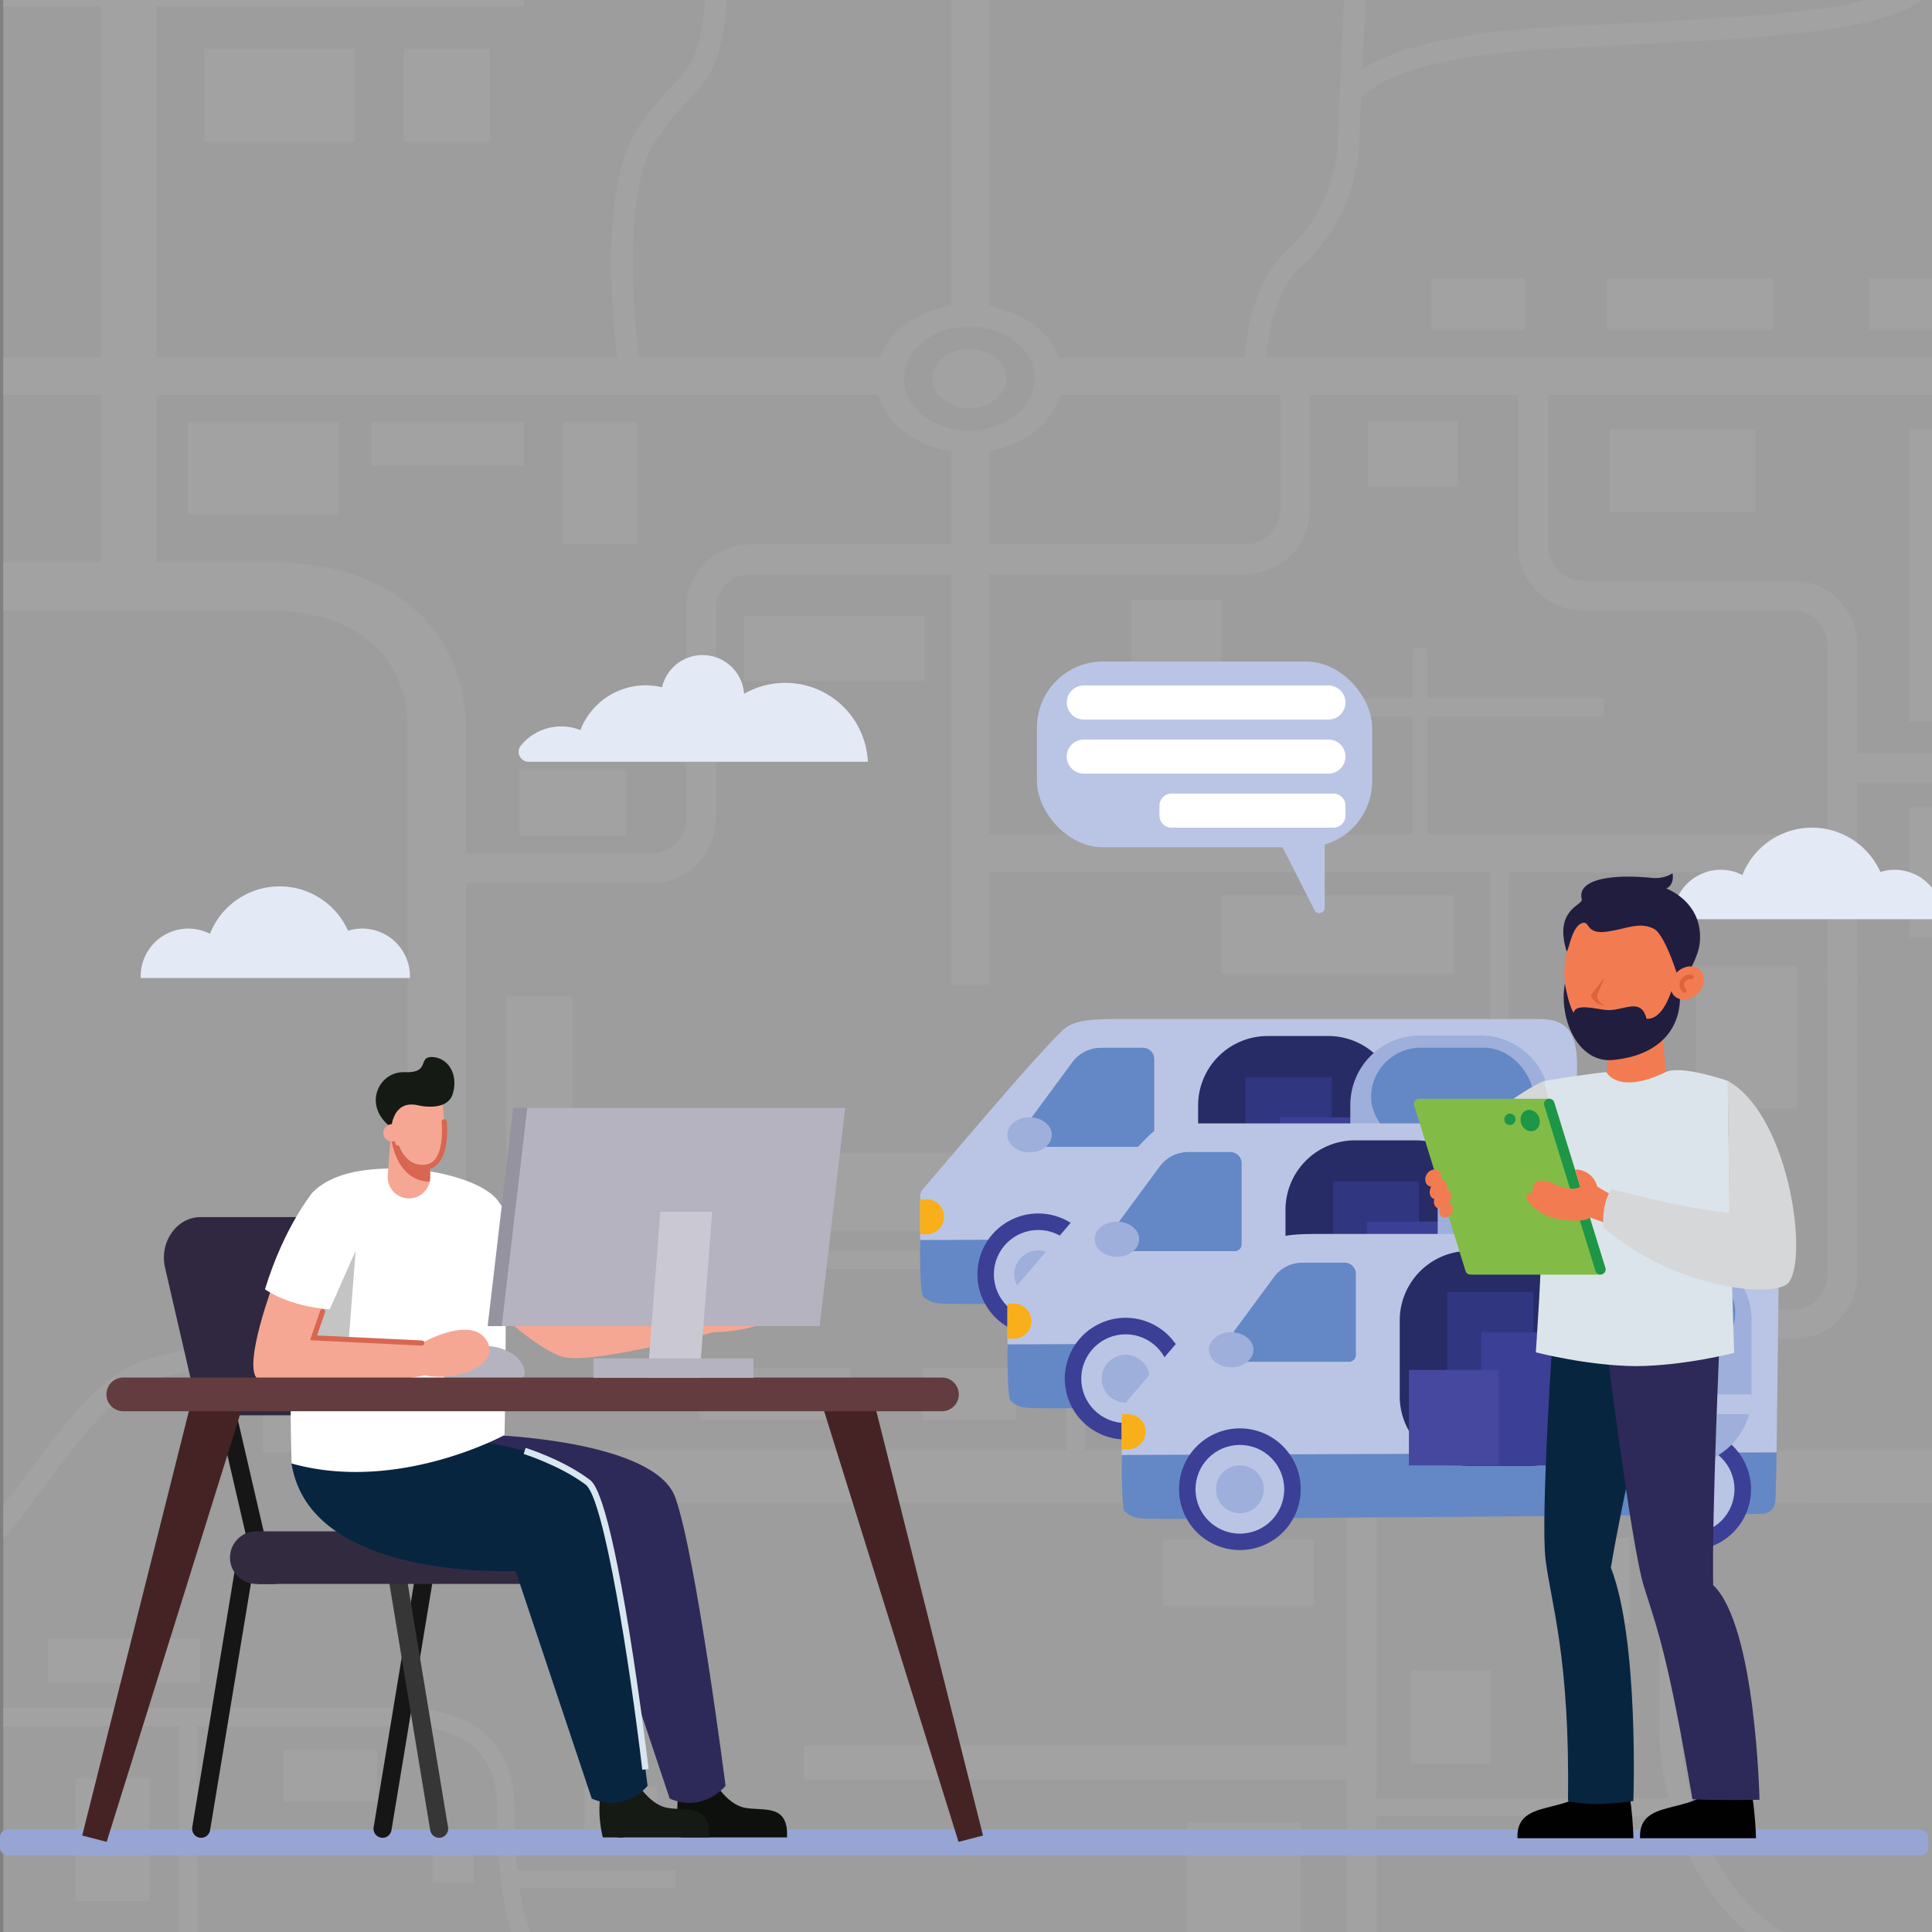 <svg xmlns="http://www.w3.org/2000/svg" xmlns:xlink="http://www.w3.org/1999/xlink" viewBox="0 0 1080 1080"><rect x="0" y="0" width="1080" height="1080" fill="#808080" stroke="none"/><defs><style>.cls-1{fill:none;}.cls-2{opacity:0.29;}.cls-3{clip-path:url(#clip-path);}.cls-4{fill:#e1e2e1;}.cls-5{fill:#f6f6f6;}.cls-6{fill:#f5f6f6;}.cls-7{fill:#97a5d4;}.cls-8{fill:#bac5e5;}.cls-9{fill:#fff;}.cls-10{fill:#e4e9f6;}.cls-11{fill:#6488c5;}.cls-12{fill:#3c3f96;}.cls-13{fill:#9dafda;}.cls-14{fill:#f9af19;}.cls-15{fill:#272b66;}.cls-16{fill:#303680;}.cls-17{fill:#45489e;}.cls-18{fill:#f37b51;}.cls-19{fill:#de623c;}.cls-20{fill:#201d3f;}.cls-21{fill:#010101;}.cls-22{fill:#082540;}.cls-23{fill:#2d2958;}.cls-24{fill:#dbe4ea;}.cls-25{fill:#d6d7d8;}.cls-26{fill:#82bc46;}.cls-27{fill:#1d9647;}.cls-28{fill:#161616;}.cls-29{fill:#302740;}.cls-30{fill:#353635;}.cls-31{fill:#322b40;}.cls-32{fill:#452325;}.cls-33{fill:#0e100e;}.cls-34{fill:#151a15;}.cls-35{fill:#b5b3c0;}.cls-36{fill:#f5a794;}.cls-37{fill:#c4c4c4;}.cls-38{fill:#d86650;}.cls-39{fill:#623c3e;}.cls-40{fill:#9593a0;}.cls-41{fill:#cac9d3;}.cls-42{fill:#d8e6ef;}</style><clipPath id="clip-path"><rect class="cls-1" x="1.85" width="1080" height="1080"/></clipPath></defs><title>overview section</title><g id="Layer_1" data-name="Layer 1"><g id="background_with_map" data-name="background with map" class="cls-2"><g class="cls-3"><rect class="cls-4" x="-50.41" y="-128.72" width="1206.78" height="1344"/><rect class="cls-5" x="531.97" y="-31.68" width="21.01" height="582.21"/><rect class="cls-5" x="752.75" y="888.96" width="16.62" height="513.49"/><rect class="cls-5" x="547.96" y="466.6" width="483.49" height="21.01"/><rect class="cls-5" x="-50.41" y="199.74" width="1206.78" height="21.01"/><rect class="cls-5" x="56.46" y="-128.64" width="30.95" height="467.21"/><rect class="cls-5" x="-74.91" y="-15.6" width="367.68" height="19.13"/><rect class="cls-5" x="449.25" y="975.65" width="311.82" height="19.13"/><path class="cls-5" d="M151.37,314.29l-201.78-.1v27l201.78.25c51.26,0,76.53,28.79,76.48,65.46v325.7h32.7V407.93C260.66,356.35,223.59,314.34,151.37,314.29Z"/><path class="cls-5" d="M329.79,840.1l898,.09V810.81l-898-.24c-51.26,0-69.33-16.79-69.28-53.46V732.58h-32.7v23.47C227.7,807.63,257.57,840,329.79,840.1Z"/><path class="cls-5" d="M419.57,304.29a36,36,0,0,0-36,36v35.76l0,3.55v78.11a19.41,19.41,0,0,1-19.39,19.39H243.24v16.62h121a36,36,0,0,0,36-36V340.3a19.41,19.41,0,0,1,19.39-19.39H671.34V304.29Z"/><rect class="cls-5" x="105.07" y="235.76" width="84.21" height="51.94"/><rect class="cls-5" x="650.23" y="860.59" width="84.21" height="37.01"/><rect class="cls-5" x="114.22" y="27.22" width="84.21" height="51.94"/><rect class="cls-5" x="322.22" y="857.62" width="55.23" height="51.94"/><rect class="cls-5" x="147.02" y="778.42" width="55.23" height="33.58"/><rect class="cls-5" x="225.64" y="27.22" width="48.27" height="51.94"/><rect class="cls-5" x="207.62" y="235.76" width="85.15" height="24.79"/><rect class="cls-5" x="817.22" y="758.4" width="85.15" height="24.79"/><rect class="cls-5" x="26.82" y="916" width="85.15" height="24.79"/><rect class="cls-5" x="314.64" y="235.76" width="41.48" height="68.53"/><rect class="cls-5" x="42.24" y="994.16" width="41.48" height="68.53"/><path class="cls-5" d="M715.65,284.84a19.41,19.41,0,0,1-19.39,19.39h-121v16.62h121a36.05,36.05,0,0,0,36-36V210.25H715.65Z"/><path class="cls-5" d="M1038.19,360.63a36,36,0,0,0-36-36H966.43l-3.55,0H884.76a19.42,19.42,0,0,1-19.39-19.39V205.9H848.76v99.35a36,36,0,0,0,36,36h117.42a19.41,19.41,0,0,1,19.39,19.39V550.54h16.62Z"/><path class="cls-5" d="M1038.19,712.63a36,36,0,0,1-36,36H788.76A19.41,19.41,0,0,0,769.37,768V889H752.76V768a36,36,0,0,1,36-36h213.42a19.41,19.41,0,0,0,19.39-19.39V544.32h16.62Z"/><rect class="cls-5" x="899.93" y="239.96" width="81.35" height="46.59"/><rect class="cls-5" x="800.18" y="155.64" width="52.2" height="28.96"/><rect class="cls-5" x="788.61" y="933.62" width="44.85" height="52.2"/><rect class="cls-5" x="881.98" y="859.5" width="28.96" height="47.7"/><rect class="cls-5" x="158.58" y="978.04" width="52.2" height="28.96"/><rect class="cls-5" x="241.85" y="1023.52" width="23.1" height="28.96"/><rect class="cls-5" x="326.7" y="999" width="40.55" height="34.68"/><rect class="cls-5" x="515.76" y="764.71" width="52.2" height="28.96"/><rect class="cls-5" x="390.96" y="764.71" width="84.38" height="28.96"/><rect class="cls-5" x="898.23" y="155.64" width="92.79" height="28.96"/><rect class="cls-5" x="1045.11" y="155.64" width="52.2" height="28.96"/><rect class="cls-5" x="1067.38" y="451.15" width="63.36" height="72.93"/><rect class="cls-5" x="622.11" y="683.95" width="63.36" height="72.93"/><rect class="cls-5" x="448.25" y="644.32" width="83.72" height="43.67"/><rect class="cls-5" x="1067.38" y="239.96" width="63.36" height="163.39"/><rect class="cls-5" x="282.96" y="557.02" width="37.18" height="163.39"/><rect class="cls-5" x="663.6" y="1018.79" width="63.36" height="163.39"/><rect class="cls-5" x="1036.45" y="421.09" width="119.93" height="16.62"/><path class="cls-6" d="M541.87,170.12c-28.9,0-52.25,18.58-52.25,41.49s23.35,41.47,52.25,41.47,52.22-18.53,52.22-41.47S570.68,170.12,541.87,170.12Zm0,70.51c-20.23,0-36.58-13-36.58-29s16.35-29.05,36.58-29.05,36.55,13,36.55,29.05S562,240.63,541.87,240.63Z"/><path class="cls-4" d="M541.87,182.56c-20.23,0-36.58,13-36.58,29.05s16.35,29,36.58,29,36.55-13,36.55-29S562,182.56,541.87,182.56Zm0,44.72c-10.92,0-19.75-7-19.75-15.68s8.83-15.68,19.75-15.68,19.74,7,19.74,15.68S552.75,227.28,541.86,227.28Z"/><path class="cls-6" d="M562.53,211.6c0,9.13-9.25,16.54-20.67,16.54s-20.67-7.41-20.67-16.54,9.26-16.55,20.67-16.55S562.53,202.46,562.53,211.6Z"/><path class="cls-5" d="M707.35,208.69H695.28c0-1.94.28-47.64,24.16-68.8,20-17.75,27.8-42.75,28.41-60.23,1.51-43.3,4.73-103.43,4.76-104l12,.65c0,.6-3.24,60.61-4.75,103.8-.34,9.7-3.69,43.32-32.47,68.84C707.58,166.52,707.35,208.27,707.35,208.69Z"/><path class="cls-5" d="M760.39,55.74l-11-4.84c1.22-3,14.68-29.11,110.1-35.21,17.44-1.11,35.27-2,52.52-2.86,71.38-3.56,145.19-7.24,160.48-27.09,18.26-23.71,15-37.72,15-37.86l11.6-3.31c.59,2,5,19.87-17,48.53-18.69,24.26-88.55,27.75-169.44,31.78-17.2.86-35,1.74-52.35,2.85C773.09,33.3,760.51,55.52,760.39,55.74Z"/><path class="cls-5" d="M345.88,206.77c-.59-4.05-14.13-99.58,11.08-135.72a199.52,199.52,0,0,1,19.57-23.94c9.88-10.63,14-15,17.16-41.7,1.88-15.73,0-72,0-72.62l12.06-.41c.08,2.35,2,57.83,0,74.46-3.51,29.34-8.76,36.07-20.3,48.48A189.23,189.23,0,0,0,366.86,78c-22.5,32.23-9.17,126.13-9,127.07Z"/><rect class="cls-5" x="789.7" y="362.38" width="8.18" height="114.73"/><rect class="cls-5" x="715.9" y="390.39" width="180.73" height="10.19"/><rect class="cls-5" x="596.24" y="637.05" width="10.19" height="180.73"/><rect class="cls-5" x="100.24" y="961.05" width="10.19" height="180.73"/><rect class="cls-5" x="426.51" y="699.15" width="177.75" height="10.19"/><polygon class="cls-5" points="226.33 954.75 232.78 964.94 -13.35 964.94 -13.35 954.75 226.33 954.75"/><rect class="cls-5" x="284.25" y="1045.35" width="93.4" height="10.19"/><rect class="cls-5" x="761.85" y="1005.15" width="180.14" height="10.19"/><path class="cls-5" d="M833.17,474.32V614.88c0,17.55-14.22,22.17-31.77,22.17H596.24v10.19H802c22.85,0,41.36-8.92,41.36-31.76V474.32Z"/><rect class="cls-5" x="632.41" y="335.22" width="50.4" height="36.46"/><rect class="cls-5" x="764.5" y="235.35" width="50.4" height="36.46"/><rect class="cls-5" x="582.02" y="414.13" width="100.79" height="36.45"/><rect class="cls-5" x="416.09" y="344.15" width="100.79" height="36.45"/><rect class="cls-5" x="290.27" y="430.68" width="59.75" height="36.46"/><rect class="cls-5" x="947.96" y="539.93" width="56.38" height="79.83"/><rect class="cls-5" x="743.56" y="597.36" width="51.62" height="27.72"/><rect class="cls-5" x="644.96" y="597.36" width="70.93" height="27.72"/><rect class="cls-5" x="682.81" y="500.49" width="130" height="43.83"/><path class="cls-5" d="M-194.22,941.81l-3.34-11.52c1.29-.37,129.46-37.72,164.77-55.84C-16.39,866,.36,843.65,16.57,822c18.2-24.31,37-49.45,58-59.13,38.71-17.89,165.71-18.12,171.84-18.12h0v12h0c-1.44,0-130.43.18-166.86,17-18.18,8.4-36.08,32.31-53.38,55.42C8.37,853-8.45,875.45-27.31,885.13-63.64,903.77-188.9,940.27-194.22,941.81Z"/><path class="cls-5" d="M1162.37,1279.66h-12c0-48.42-91.37-153.3-148.76-182.6-73.2-37.38-74-124.68-74-128.38V831.51h12V968.68c0,.83.93,83.7,67.49,117.69C1062.74,1114.79,1162.37,1223.12,1162.37,1279.66Z"/><path class="cls-5" d="M401.16,1144.79c-98.71,0-123.24-40.86-123.24-135,0-14.28-4.26-25.35-12.67-32.9C248.92,962.23,221.91,965,221.64,965l-1-10c1.28-.14,31.46-2.82,51,14.7,10.55,9.45,15.9,22.94,15.9,40.09,0,87.36,22.43,125.41,114.22,125.41Z"/></g></g></g><g id="Layer_2" data-name="Layer 2"><rect class="cls-7" y="1022.7" width="1077.94" height="14.5" rx="4.13" transform="translate(1077.94 2059.9) rotate(180)"/><rect class="cls-8" x="579.66" y="369.79" width="187.38" height="103.83" rx="36.93"/><path class="cls-8" d="M740.51,469v38.65a3,3,0,0,1-5.58,1.34l-20.32-40Z"/><path class="cls-9" d="M742.61,402.24H605.85a9.52,9.52,0,0,1-9.52-9.52h0a9.53,9.53,0,0,1,9.52-9.53H742.61a9.53,9.53,0,0,1,9.52,9.53h0A9.52,9.52,0,0,1,742.61,402.24Z"/><path class="cls-9" d="M742.61,432.45H605.85a9.52,9.52,0,0,1-9.52-9.52h0a9.53,9.53,0,0,1,9.52-9.53H742.61a9.53,9.53,0,0,1,9.52,9.53h0A9.52,9.52,0,0,1,742.61,432.45Z"/><path class="cls-9" d="M654.9,443.61h90.46a6.78,6.78,0,0,1,6.78,6.78v5.5a6.78,6.78,0,0,1-6.78,6.78H654.9a6.77,6.77,0,0,1-6.77-6.77v-5.5A6.78,6.78,0,0,1,654.9,443.61Z"/><path class="cls-10" d="M485.14,425.85a46.23,46.23,0,0,0-69.2-38h0a23.26,23.26,0,0,0-45.86-3.66h0a39.15,39.15,0,0,0-45.64,23.93,29.17,29.17,0,0,0-33.28,8.64,5.58,5.58,0,0,0,4.36,9.08Z"/><path class="cls-10" d="M78.65,545.7c0,.34,0,.67,0,1h150.5c0-.33,0-.66,0-1a26.64,26.64,0,0,0-34.58-25.41A41.88,41.88,0,0,0,117.37,522,26.63,26.63,0,0,0,78.65,545.7Z"/><path class="cls-10" d="M935.23,512.84c0,.33,0,.66,0,1h150.5c0-.34,0-.67,0-1a26.64,26.64,0,0,0-34.58-25.41A41.88,41.88,0,0,0,974,489.12a26.63,26.63,0,0,0-38.72,23.72Z"/><path class="cls-8" d="M514.36,690c0,2,0,4.09.06,6.18,0,0,.73,24.76,3.05,28.61s354,1.66,355.07,1.26c5.32-2,7.88-32.4,7.88-32.4s1.14-86.08,1.14-98.47c0-17.33-5.43-25.52-20.59-25.52H622.23c-14.26,0-22.9,1.28-27.89,6-16.09,15.15-66.4,75.24-78.38,89a6.42,6.42,0,0,0-1.58,4.18c0,.45,0,1,0,1.53C514.33,674.64,514.3,681.89,514.36,690Z"/><path class="cls-11" d="M514.34,693.19s-.3,28.66,1.62,31.38a13.71,13.71,0,0,0,9.16,4c3.81.52,33.71.28,33.71.28s308.59-2.3,313.71-2.79,7.14-3.8,7.31-8.54c0-1,.48-16.81.57-25.81Z"/><circle class="cls-12" cx="580.38" cy="712.37" r="34.01" transform="translate(-275.65 378.42) rotate(-29.52)"/><circle class="cls-8" cx="580.38" cy="712.37" r="24.8"/><circle class="cls-13" cx="580.38" cy="712.37" r="13.37"/><circle class="cls-12" cx="832.08" cy="712.37" r="34.01" transform="translate(-4.37 1419.59) rotate(-80.78)"/><circle class="cls-8" cx="832.08" cy="712.37" r="24.8"/><circle class="cls-13" cx="832.08" cy="712.37" r="13.37"/><path class="cls-11" d="M573.21,641.09h68.21a3.81,3.81,0,0,0,3.81-3.82V592a6.27,6.27,0,0,0-6.27-6.28H615.44a19.86,19.86,0,0,0-16,8.07l-29.77,40.37A4.38,4.38,0,0,0,573.21,641.09Z"/><ellipse class="cls-13" cx="575.54" cy="634.39" rx="12.43" ry="9.82"/><path class="cls-14" d="M514.36,690h3.57a9.8,9.8,0,1,0,0-19.6h-3.57C514.33,674.64,514.3,681.89,514.36,690Z"/><path class="cls-15" d="M708.6,579.13H742.5A38.85,38.85,0,0,1,781.34,618v42.44a38.84,38.84,0,0,1-38.84,38.84H708.6a38.85,38.85,0,0,1-38.85-38.85V618a38.85,38.85,0,0,1,38.85-38.85Z"/><rect class="cls-16" x="696.26" y="602.09" width="48.22" height="96.91" transform="translate(1440.73 1301.08) rotate(180)"/><rect class="cls-12" x="715.32" y="624.57" width="47.94" height="74.42" transform="translate(1478.58 1323.57) rotate(180)"/><rect class="cls-17" x="674.89" y="645.63" width="50.28" height="53.36" transform="translate(1400.05 1344.63) rotate(180)"/><path class="cls-13" d="M793.68,578.86h33.89a38.85,38.85,0,0,1,38.85,38.85v42.44A38.84,38.84,0,0,1,827.57,699H793.68a38.85,38.85,0,0,1-38.85-38.85V617.71A38.85,38.85,0,0,1,793.68,578.86Z"/><rect class="cls-8" x="754.83" y="659.31" width="111.58" height="11.08" transform="translate(1621.24 1329.7) rotate(180)"/><rect class="cls-11" x="766.45" y="585.67" width="90.84" height="55.42" rx="27.71" transform="translate(1623.74 1226.76) rotate(-180)"/><path class="cls-8" d="M563.21,748.32c0,2,0,4.09.06,6.18,0,0,.73,24.76,3.05,28.61s354,1.66,355.07,1.26c5.32-2,7.88-32.4,7.88-32.4s1.14-86.08,1.14-98.47c0-17.33-5.43-25.52-20.59-25.52H671.08c-14.26,0-22.9,1.28-27.89,6-16.09,15.15-66.4,75.24-78.38,89a6.42,6.42,0,0,0-1.58,4.18c0,.45,0,1,0,1.53C563.18,733,563.15,740.22,563.21,748.32Z"/><path class="cls-11" d="M563.19,751.52s-.3,28.66,1.62,31.38a13.71,13.71,0,0,0,9.16,4c3.81.52,33.71.28,33.71.28s308.59-2.31,313.71-2.79,7.14-3.8,7.31-8.55c0-1,.48-16.8.57-25.8Z"/><circle class="cls-12" cx="629.23" cy="770.69" r="34.01" transform="translate(-298.05 410.06) rotate(-29.52)"/><circle class="cls-8" cx="629.23" cy="770.69" r="24.8"/><circle class="cls-13" cx="629.23" cy="770.69" r="13.37"/><circle class="cls-12" cx="880.93" cy="770.69" r="34.01" transform="translate(-20.92 1516.79) rotate(-80.78)"/><circle class="cls-8" cx="880.93" cy="770.69" r="24.8"/><circle class="cls-13" cx="880.93" cy="770.69" r="13.37"/><path class="cls-11" d="M622.06,699.41h68.21a3.8,3.8,0,0,0,3.81-3.81V650.27a6.27,6.27,0,0,0-6.27-6.27H664.29a19.83,19.83,0,0,0-16,8.07l-29.77,40.36A4.38,4.38,0,0,0,622.06,699.41Z"/><ellipse class="cls-13" cx="624.39" cy="692.72" rx="12.43" ry="9.82"/><path class="cls-14" d="M563.21,748.32h3.57a9.8,9.8,0,1,0,0-19.6h-3.57C563.18,733,563.15,740.22,563.21,748.32Z"/><path class="cls-15" d="M757.45,637.46h33.89a38.85,38.85,0,0,1,38.85,38.85v42.44a38.84,38.84,0,0,1-38.84,38.84H757.45a38.85,38.85,0,0,1-38.85-38.85V676.3A38.85,38.85,0,0,1,757.45,637.46Z"/><rect class="cls-16" x="745.11" y="660.41" width="48.22" height="96.91" transform="translate(1538.43 1417.74) rotate(180)"/><rect class="cls-12" x="764.17" y="682.9" width="47.94" height="74.42" transform="translate(1576.28 1440.22) rotate(180)"/><rect class="cls-17" x="723.74" y="703.96" width="50.28" height="53.36" transform="translate(1497.75 1461.29) rotate(180)"/><path class="cls-13" d="M842.53,637.19h33.89A38.85,38.85,0,0,1,915.27,676v42.44a38.84,38.84,0,0,1-38.84,38.84H842.53a38.85,38.85,0,0,1-38.85-38.85V676A38.85,38.85,0,0,1,842.53,637.19Z"/><rect class="cls-8" x="803.68" y="717.64" width="111.58" height="11.08" transform="translate(1718.95 1446.36) rotate(180)"/><rect class="cls-11" x="815.3" y="644" width="90.84" height="55.42" rx="27.71" transform="translate(1721.44 1343.41) rotate(-180)"/><path class="cls-8" d="M627.07,810.14c0,2,0,4.1.06,6.19,0,0,.73,24.75,3,28.6s354,1.67,355.07,1.26c5.32-2,7.88-32.39,7.88-32.39s1.14-86.09,1.14-98.48c0-17.32-5.43-25.52-20.59-25.52H734.94c-14.26,0-22.9,1.29-27.89,6-16.09,15.14-66.4,75.24-78.38,89a6.46,6.46,0,0,0-1.58,4.18c0,.46,0,1,0,1.53C627,794.79,627,802.05,627.07,810.14Z"/><path class="cls-11" d="M627.05,813.34s-.3,28.67,1.62,31.39a13.65,13.65,0,0,0,9.16,4c3.81.53,33.71.28,33.71.28s308.59-2.3,313.71-2.79,7.14-3.8,7.31-8.54c0-1,.48-16.81.57-25.8Z"/><circle class="cls-12" cx="693.09" cy="832.52" r="34.01" transform="translate(-320.22 449.54) rotate(-29.52)"/><circle class="cls-8" cx="693.09" cy="832.52" r="24.8"/><circle class="cls-13" cx="693.09" cy="832.52" r="13.37"/><circle class="cls-12" cx="944.79" cy="832.52" r="34.01" transform="translate(-28.32 1631.75) rotate(-80.78)"/><circle class="cls-8" cx="944.79" cy="832.52" r="24.8"/><circle class="cls-13" cx="944.79" cy="832.52" r="13.37"/><path class="cls-11" d="M685.92,761.24h68.21a3.81,3.81,0,0,0,3.81-3.82V712.1a6.27,6.27,0,0,0-6.27-6.28H728.15a19.86,19.86,0,0,0-16,8.07L682.4,754.26A4.38,4.38,0,0,0,685.92,761.24Z"/><ellipse class="cls-13" cx="688.25" cy="754.54" rx="12.43" ry="9.82"/><path class="cls-14" d="M627.07,810.14h3.57a9.8,9.8,0,1,0,0-19.6h-3.57C627,794.79,627,802.05,627.07,810.14Z"/><path class="cls-15" d="M821.31,699.28h33.89a38.85,38.85,0,0,1,38.85,38.85v42.44a38.84,38.84,0,0,1-38.84,38.84H821.31a38.85,38.85,0,0,1-38.85-38.85V738.13a38.85,38.85,0,0,1,38.85-38.85Z"/><rect class="cls-16" x="808.97" y="722.24" width="48.22" height="96.91" transform="translate(1666.15 1541.39) rotate(180)"/><rect class="cls-12" x="828.03" y="744.73" width="47.94" height="74.42" transform="translate(1704 1563.88) rotate(180)"/><rect class="cls-17" x="787.6" y="765.79" width="50.28" height="53.36" transform="translate(1625.47 1584.94) rotate(180)"/><path class="cls-13" d="M906.39,699h33.89a38.85,38.85,0,0,1,38.85,38.85V780.3a38.84,38.84,0,0,1-38.84,38.84H906.39a38.85,38.85,0,0,1-38.85-38.85V737.86A38.85,38.85,0,0,1,906.39,699Z"/><rect class="cls-8" x="867.54" y="779.47" width="111.58" height="11.08" transform="translate(1846.67 1570.01) rotate(180)"/><rect class="cls-11" x="879.16" y="705.82" width="90.84" height="55.42" rx="27.71" transform="translate(1849.16 1467.06) rotate(-180)"/><polygon id="v-2" class="cls-18" points="914.96 569.2 914.94 569.2 901.08 569.25 897.93 602.01 914.12 610.56 931.39 602.11 928.6 569.25 914.96 569.2"/><path class="cls-18" d="M942.52,545.84c-3.16,23.75-20.84,41-39.49,38.52S871.81,560.62,875,536.87s20.84-41,39.49-38.52S945.67,522.09,942.52,545.84Z"/><path class="cls-19" d="M897,546.36c-3.43,4.47-7.75,9.91-7.75,9.91s1.25,5.18,7.87,5.89c-2.69-1.43-5.28-3.58-3.78-7.2S897,546.36,897,546.36Z"/><path class="cls-20" d="M950.21,526.75c2-22.64-18.78-30.07-18.78-30.07s4.66-1.64,3.53-8.48a18.19,18.19,0,0,1-11.15,2.58c-25.88-2.57-42.16,1.69-39.59,11.83.92,3.61-15.87,5.46-8.39,29.4,1.6-2.83,3-13.44,8.07-15.78s2.05,5.94,13.48,4.65,19-6.08,27.44-1.52c6.71,4.12,15.12,31.68,14.73,33.56C940.43,548.6,949.33,536.69,950.21,526.75Z"/><path class="cls-20" d="M874.78,549.84s2.2,12.9,5,16.35c.61-5.55,12.8-2.06,18.1-1.59,9.59.84,19.33-7.67,22.56,4.92,12.21.71,16.66-26.18,16.66-26.18,7.51,26.87-5.94,46.47-35.55,49.2C882.06,594.34,871.25,569.44,874.78,549.84Z"/><path class="cls-18" d="M937.43,543.45c-4.08,3.88-4.81,9.74-1.64,13.08s9.07,2.9,13.15-1,4.82-9.74,1.64-13.08S941.51,539.57,937.43,543.45Z"/><path class="cls-19" d="M941.12,554.94a1.31,1.31,0,0,1-.47-.32c-1.92-2.09-2.34-4.61-1.1-6.75A5.92,5.92,0,0,1,945.8,545a1.23,1.23,0,0,1-.54,2.4,3.51,3.51,0,0,0-3.58,1.69c-.68,1.19-.41,2.56.78,3.85a1.23,1.23,0,0,1-1.34,2Z"/><path class="cls-21" d="M889.65,998.17c-12.26,16.92-42.37,6.54-41.38,29.42H913.1c-.06-5.26-1-17.73-2-22.61Z"/><path class="cls-21" d="M958.17,998.17c-12.27,16.92-42.38,6.54-41.38,29.42h64.82c-.06-5.26-1-17.73-2-22.61Z"/><path class="cls-22" d="M868.45,739.44S861,847.87,864,872s13.71,55,12.5,134.75c14.93,3.74,36.56,0,36.56,0s3.2-90.16-12.58-130.43c6.42-39.12,27-128.72,27-128.72Z"/><path class="cls-23" d="M896.71,742.4s15,121.74,22.36,144.83,13.74,40,27,118.56c15.34.76,37.5.29,37.5.29s-2-97.33-25.9-120c-.81-39.66,3.86-142.91,3.86-142.91Z"/><g id="v"><path id="h-5" class="cls-24" d="M965.92,604.24s-26.08-9.13-34.77-4.94c-27,13-33.22,0-33.22,0-8.63.74-34.69,4.94-34.69,4.94,0,29.1-1.94,58.31-1.41,80.33.37,19.18-3.29,71.38-3.29,71.38s28.75,7.53,56,7.73c27.19-.18,54.87-7.43,54.87-7.43s-1.45-52.86-2.66-72.51C967.09,661.71,965.92,633.26,965.92,604.24Z"/></g><g id="c"><path id="c-2" data-name="c" class="cls-25" d="M816.89,647.49c10.76-25.67,42.7-42,46.35-43.25l7.41,33a193.15,193.15,0,0,0-26.48,18.89c1.89,9.18,1.57,18.18,6.88,29.79,0,0-4.61-6.37-10.3-2.6C835.21,687,825,679.47,825,679.47S808.67,667.11,816.89,647.49Z"/></g><g id="c-3" data-name="c"><g id="c-4" data-name="c"><path id="c-5" data-name="c" class="cls-26" d="M822.89,712.39a3.69,3.69,0,0,1-.56.11h-.61a2.92,2.92,0,0,1-2.48-2L790.55,618a3,3,0,0,1-.12-.56c0-.13,0-.25,0-.37a1.62,1.62,0,0,1,0-.22c0-.06,0-.13,0-.19a2.9,2.9,0,0,1,2-2.31,3.37,3.37,0,0,1,.55-.12,3.21,3.21,0,0,1,.62,0h72.23l28.94,98.3h-72Z"/><path id="c-6" data-name="c" class="cls-27" d="M865.2,614.32a2.91,2.91,0,0,1,3.65,1.92l28.51,92.27.07.22a2.91,2.91,0,0,1-1.91,3.63h0a2.91,2.91,0,0,1-3.65-1.92L863.28,618A2.91,2.91,0,0,1,865.2,614.32Z"/></g></g><path id="c-7" data-name="c" class="cls-18" d="M810.63,673a3.11,3.11,0,0,0-.86-.37l.09-.14c1.8-2.71,1.68-6-.26-7.23a2.89,2.89,0,0,0-1-.44c.5-2,.05-3.92-1.34-4.84a3.2,3.2,0,0,0-1.86-.52,4.35,4.35,0,0,0-1.43-5.07c-1.94-1.29-4.76-.46-6.29,1.85s-1.2,5.24.74,6.52a3.52,3.52,0,0,0,1.61.58c-1.29,2.53-1,5.29.73,6.45a3.34,3.34,0,0,0,1,.44c-.5,2,0,3.92,1.34,4.84a3.16,3.16,0,0,0,1.72.52,3.73,3.73,0,0,0,1.13,4.49c1.65,1.09,4,.39,5.32-1.57S812.28,674.09,810.63,673Z"/><path class="cls-18" d="M899.43,667.16l-6.58-3.82a12.45,12.45,0,0,0-12.4-9.56c1.21,3.92,3,9.56,3,9.56s-5.21,4-17.55-2.87c-12.07-2.71-6.91,6.08-10.91,6.72-5.9.93,4.3,12.52,16.35,14.3,15.59,2.29,17.43-.9,17.43-.9l8.83,3.09Z"/><path id="c-8" data-name="c" class="cls-25" d="M966.76,678c-22-1.54-66-13.29-66-13.29-6,9.21-4.35,21.45-4.35,21.45,34.18,30,85.61,39.65,101.39,32.44,14.41-6.59,4.18-94.31-32-114.4Z"/><path class="cls-27" d="M850.48,628.36c1.25,3.13,4.45,4.78,7.16,3.7s3.89-4.49,2.64-7.61-4.45-4.78-7.16-3.7S849.23,625.24,850.48,628.36Z"/><path class="cls-27" d="M841.26,627.3a3.18,3.18,0,1,0,1.58-4.54A3.42,3.42,0,0,0,841.26,627.3Z"/><polygon class="cls-28" points="112.82 751.66 137.28 857.3 143.79 885.44 154.19 885.44 147.38 856.01 122.65 749.18 112.82 751.66"/><path class="cls-29" d="M240.43,791.17H127.19c-9.35,0-17.51-7-19.82-17.07L92.28,708.69c-3.31-14.35,6.47-28.31,19.83-28.31H225.34c9.35,0,17.51,7,19.83,17.07l15.08,65.41C263.56,777.21,253.79,791.17,240.43,791.17Z"/><path class="cls-28" d="M111.74,1027.29h0a5.07,5.07,0,0,1-4.27-5.84l26.69-161.31,10,1.46-26.72,161.5a5.06,5.06,0,0,1-5.73,4.19Z"/><path class="cls-28" d="M213.14,1027.29h0a5.06,5.06,0,0,1-4.27-5.84l26.68-161.31,10,1.46-26.72,161.5a5.07,5.07,0,0,1-2.26,3.44A5,5,0,0,1,213.14,1027.29Z"/><path class="cls-30" d="M246.18,1027.29h0a5.06,5.06,0,0,0,4.28-5.84L223.77,860.14l-10,1.46,26.72,161.5A5.05,5.05,0,0,0,246.18,1027.29Z"/><path class="cls-30" d="M347.58,1027.29h0a5,5,0,0,0,4.27-5.84L325.17,860.14l-10,1.46,26.71,161.5A5.06,5.06,0,0,0,347.58,1027.29Z"/><path class="cls-31" d="M128.57,870.73a14.72,14.72,0,0,0,14.72,14.71H351.38a14.72,14.72,0,0,0,0-29.43H143.29a14.76,14.76,0,0,0-10.4,4.31A14.68,14.68,0,0,0,128.57,870.73Z"/><polygon class="cls-32" points="535.83 1029.61 549.51 1026.08 487.62 779.86 460.11 786.96 535.83 1029.61"/><polygon class="cls-32" points="59.63 1029.61 45.95 1026.08 107.84 779.86 135.35 786.96 59.63 1029.61"/><path class="cls-33" d="M398.18,994.31s7.48,14,17.86,16.17,24.86-2.66,23.9,16.65H380.56s-4.35-15.2,0-29.93S398.18,994.31,398.18,994.31Z"/><path class="cls-34" d="M354.62,994.31s7.48,14,17.86,16.17,24.87-2.66,23.9,16.65H337s-4.34-15.2,0-29.93S354.62,994.31,354.62,994.31Z"/><path class="cls-23" d="M274.92,802.17s90.92,2.9,102.5,34.76,28.17,161.36,28.17,161.36-12.24,15.33-31.22,7.14L331.8,878.2S173.11,884,163,818.1l84.63-15.93Z"/><path class="cls-22" d="M231.36,802.17s90.92,2.9,102.5,34.76S362,998.29,362,998.29s-12.24,15.33-31.21,7.14L288.24,878.2S173.11,884,163,818.1l41.07-15.93Z"/><path class="cls-9" d="M282.05,802.17S222.56,834.76,163,818.1c0,0-4.35-135.05,12-151.71,9-9.24,24.06-12.16,35.85-12.91a107.31,107.31,0,0,1,17.37.25,100.68,100.68,0,0,1,19.07,2.42c15.11,3.32,30.31,9.89,33.06,18.9C284.27,688.08,282.05,802.17,282.05,802.17Z"/><path class="cls-35" d="M247.33,767.87c0,8.58,46,8.58,46,0s-10.29-15.55-23-15.55S247.33,759.28,247.33,767.87Z"/><path class="cls-36" d="M303.32,707.28l26.8,22.6L394.71,725S426,705,434.12,719.86c13.46,24.58-35.27,24.87-35.27,24.87S333.62,762,316.18,758.85c-12.9-2.31-38.38-25.8-38.38-25.8Z"/><path class="cls-9" d="M278.1,671.32l33.73,39.22s-4.4,25.11-30.85,28.86L254.75,709Z"/><polygon class="cls-37" points="198.82 699.16 193.88 762.72 154.81 746.11 168.57 707.28 198.82 699.16"/><path class="cls-36" d="M182.89,725.78l-7.6,22.08,60.48,2.9s28.35-16.26,36.67-.73c7.07,13.19-17.82,22.43-34.84,18.81,0,0-77.55,14.24-93.47,2.14-9-6.88,9.07-54.62,9.07-54.62Z"/><path class="cls-9" d="M174.93,666.4s-15.93,18.82-26.8,54.31c0,0,12.31,9.41,36.21,11.22l14.48-32.77Z"/><path class="cls-36" d="M240.46,637.7v20.36a11.85,11.85,0,0,1-11.86,11.85h0a11.86,11.86,0,0,1-11.83-12.72l1.65-22.36.44-6Z"/><path class="cls-38" d="M240.46,658.06V638.51l-22-3.68s1.88,24,20.23,25.65c.55,0,1,.08,1.54.08Z"/><path class="cls-36" d="M246.26,610.59s9,41.95-9.66,41.95c-20,0-18.86-36.06-18.86-36.06l17.44-11.08Z"/><path class="cls-34" d="M233.07,617.74s17.19,4.55,20.18-6.76-3.3-19.79-11.63-20.11-.78,9.11-15.39,8.49-23.88,18.85-7.44,30.95C218.79,630.31,219.49,615.07,233.07,617.74Z"/><circle class="cls-36" cx="219.12" cy="633.26" r="4.84"/><path class="cls-39" d="M526.56,788.89H68.91a9.42,9.42,0,0,1-9.42-9.41h0a9.42,9.42,0,0,1,9.42-9.42H526.56a9.43,9.43,0,0,1,9.41,9.42h0A9.42,9.42,0,0,1,526.56,788.89Z"/><polygon class="cls-40" points="450.34 741.31 272.61 741.31 286.89 619.32 464.62 619.32 450.34 741.31"/><polygon class="cls-35" points="458.19 741.31 280.46 741.31 294.74 619.32 472.47 619.32 458.19 741.31"/><polygon class="cls-41" points="390.96 770.19 361.98 770.19 369.12 677.37 398.1 677.37 390.96 770.19"/><rect class="cls-35" x="331.74" y="759.38" width="89.45" height="10.81"/><path class="cls-38" d="M236,654a18.06,18.06,0,0,0,2.85-.24c13.42-2.25,11-25.93,10.87-26.94a1.43,1.43,0,0,0-2.84.31c0,.22,2.27,22-8.5,23.81s-14.81-9.27-15-9.74a1.43,1.43,0,1,0-2.71.91C220.75,642.24,224.87,654,236,654Z"/><path class="cls-38" d="M235.77,752.19a1.43,1.43,0,0,0,.07-2.86l-58.58-2.8,4.41-12.81a1.43,1.43,0,1,0-2.7-.93l-5.65,16.41,62.38,3Z"/><path class="cls-42" d="M359.05,989.31l3.55-.42c-.05-.38-4.53-37.88-10.73-76.25-12.65-78.25-19.93-83.74-22.32-85.54-14.65-11.05-34.87-17.46-35.72-17.73l-1.07,3.41c.2.06,20.49,6.5,34.64,17.17C337.64,837.67,351.94,929.48,359.05,989.31Z"/></g></svg>